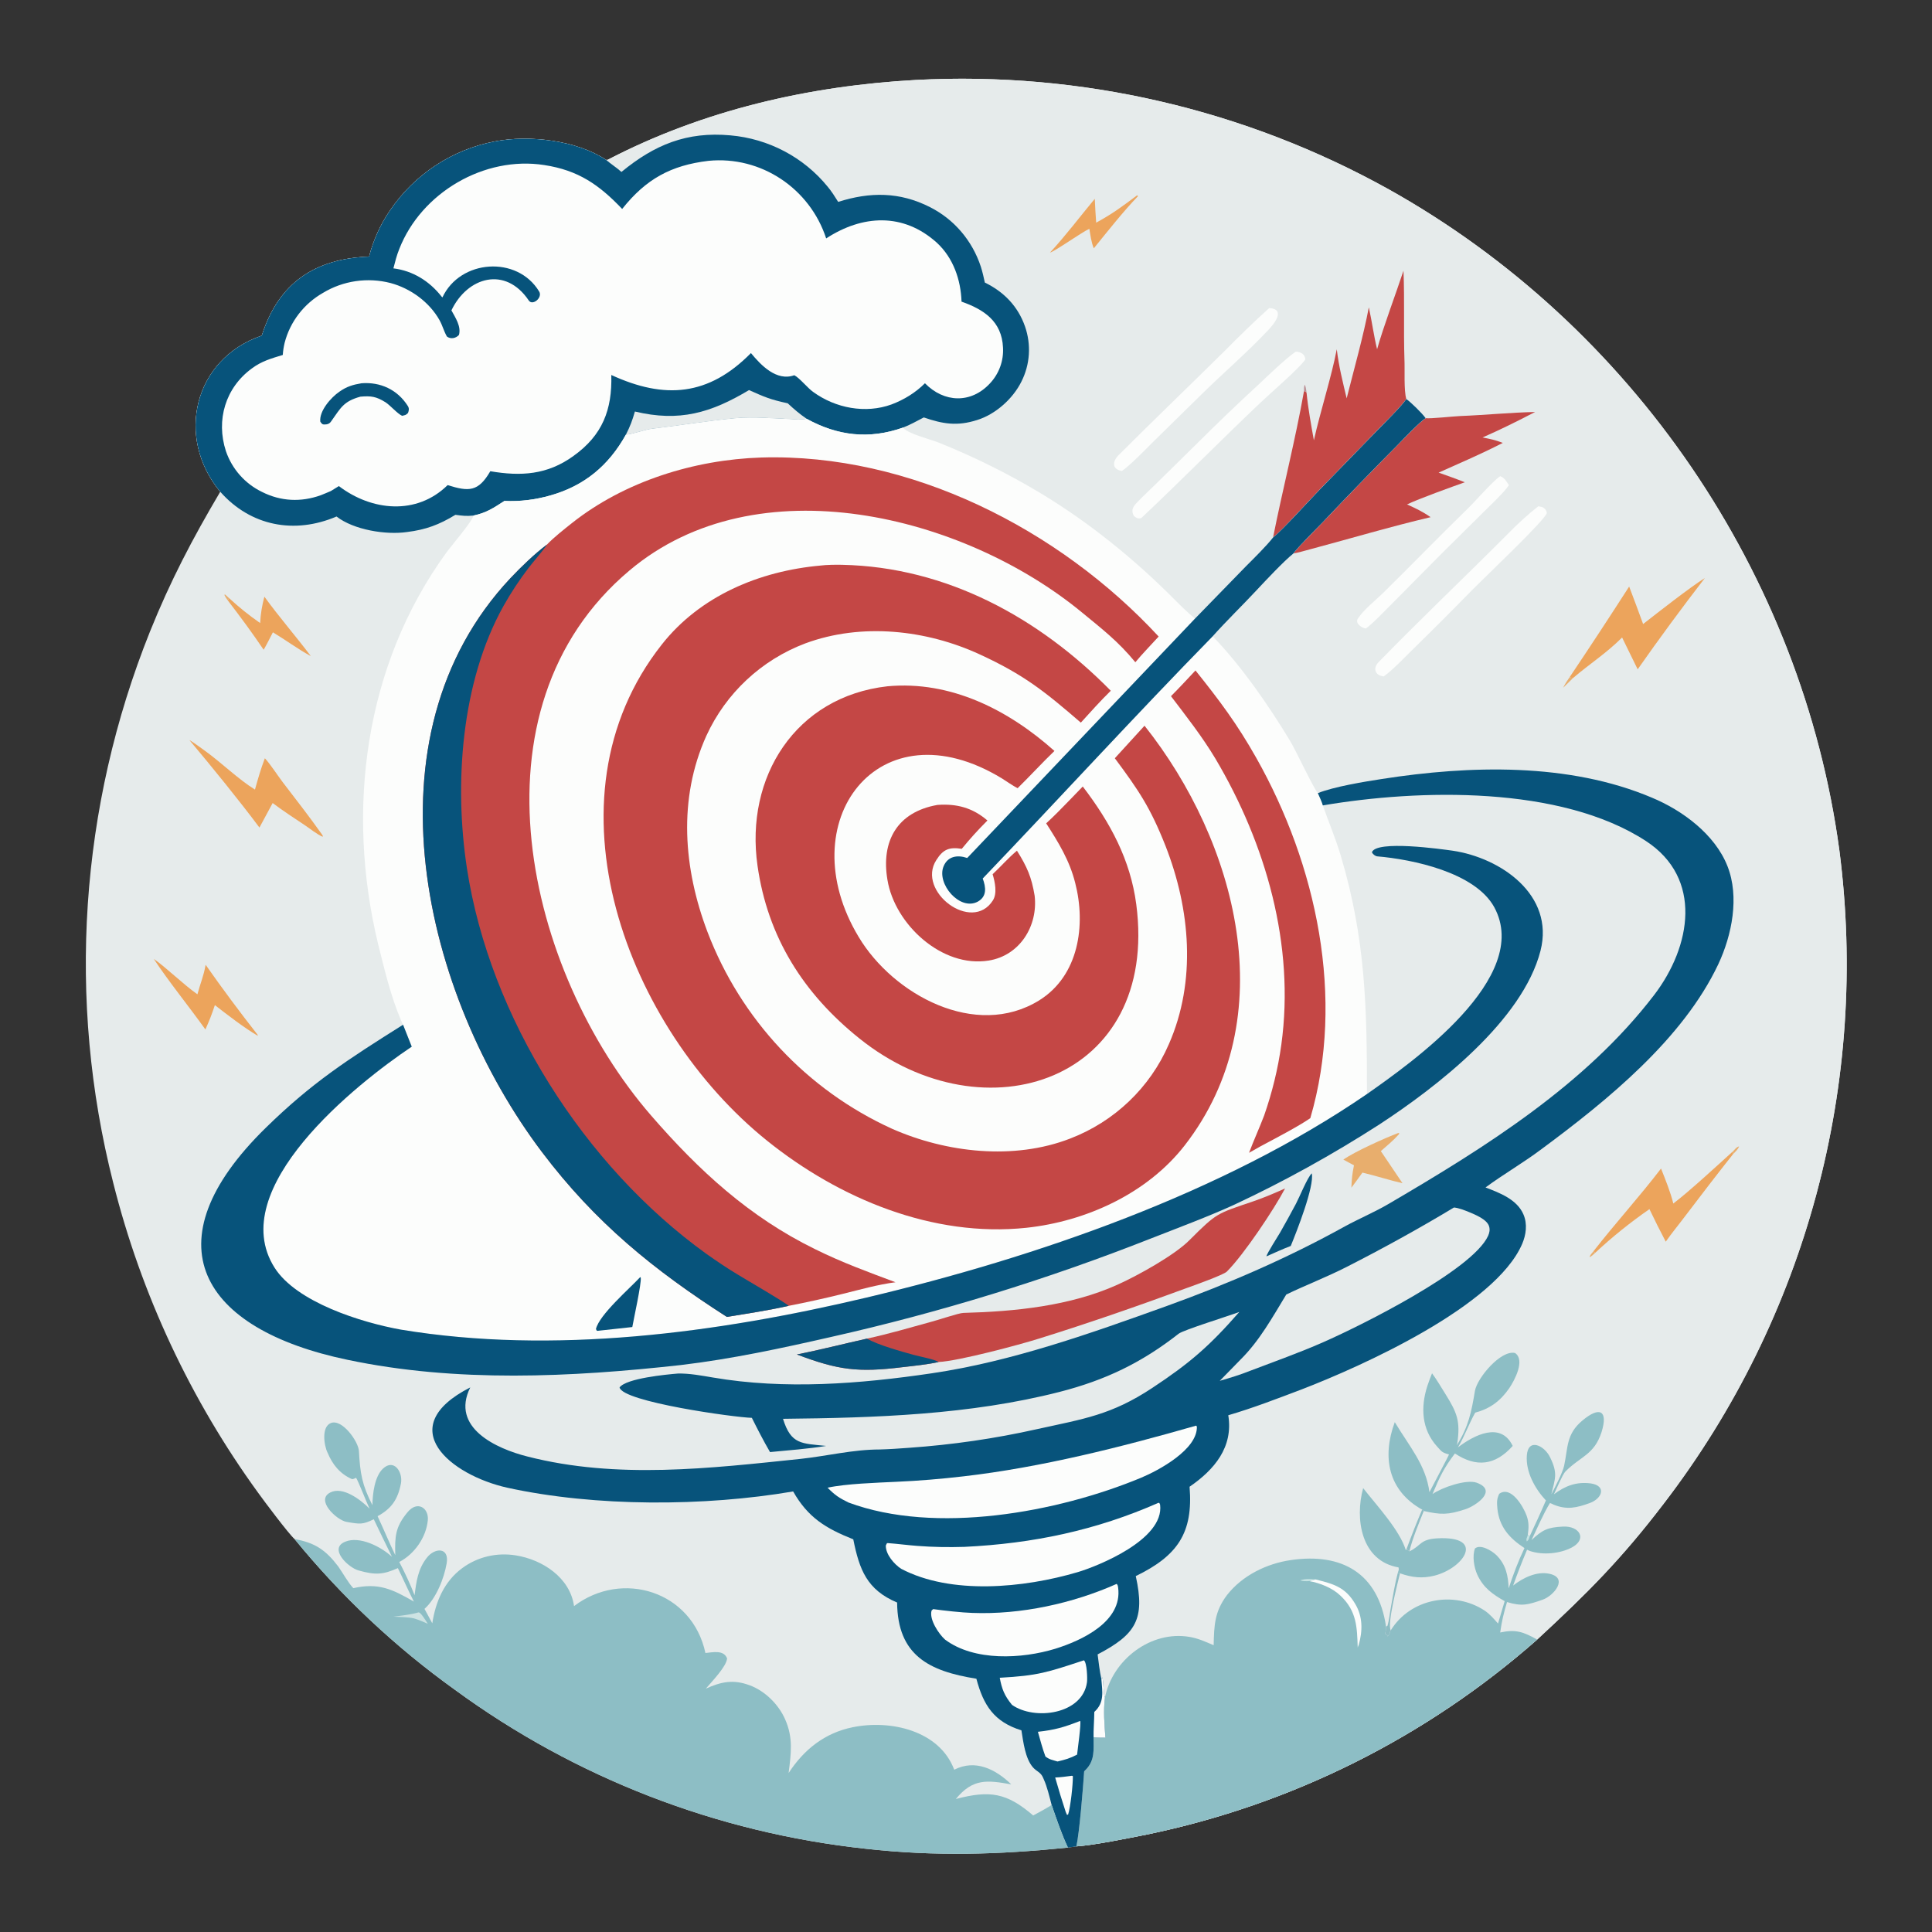 <?xml version="1.0" encoding="UTF-8"?>
<svg xmlns="http://www.w3.org/2000/svg" xmlns:xlink="http://www.w3.org/1999/xlink" width="32px" height="32px" viewBox="0 0 32 32" version="1.1">
<rect x="0" y="0" width="32" height="32" fill="#333333" stroke="none"/>
<defs>
<linearGradient id="linear0" gradientUnits="userSpaceOnUse" x1="217.518" y1="859.233" x2="219.886" y2="854.453" gradientTransform="matrix(0.031,0,0,0.031,0,0)">
<stop offset="0" style="stop-color:rgb(80.392%,89.02%,89.02%);stop-opacity:1;"/>
<stop offset="1" style="stop-color:rgb(93.725%,93.725%,94.118%);stop-opacity:1;"/>
</linearGradient>
</defs>
<g id="surface1">
<path style=" stroke:none;fill-rule:nonzero;fill:rgb(90.196%,92.157%,92.157%);fill-opacity:1;" d="M 10.039 2.648 C 10.047 2.648 10.055 2.648 10.062 2.648 C 11.645 1.824 13.398 1.422 15.172 1.324 C 17.902 1.18 20.617 1.809 23.004 3.137 C 27.035 5.391 29.844 9.5 30.465 14.078 C 30.965 17.93 29.922 21.82 27.559 24.902 C 26.859 25.82 26.293 26.387 25.461 27.156 C 23.621 28.777 21.391 29.891 18.988 30.387 C 18.672 30.449 18.141 30.559 17.828 30.582 L 17.688 30.602 C 16.535 30.719 15.496 30.75 14.336 30.621 C 11.875 30.355 9.531 29.449 7.535 27.988 C 6.543 27.277 5.652 26.438 4.879 25.492 C 4.781 25.406 4.363 24.848 4.277 24.727 C 3.156 23.184 2.34 21.441 1.875 19.59 C 1.105 16.559 1.32 13.363 2.484 10.461 C 2.824 9.617 3.184 8.93 3.648 8.145 C 2.902 7.246 3.207 5.945 4.336 5.559 C 4.613 4.688 5.211 4.285 6.113 4.25 C 6.184 3.977 6.301 3.715 6.461 3.484 C 6.863 2.891 7.484 2.48 8.188 2.344 C 8.762 2.23 9.551 2.324 10.039 2.648 Z M 10.039 2.648 "/>
<path style=" stroke:none;fill-rule:nonzero;fill:rgb(90.196%,92.157%,92.157%);fill-opacity:1;" d="M 10.039 2.648 C 10.047 2.648 10.055 2.648 10.062 2.648 C 11.645 1.824 13.398 1.422 15.172 1.324 C 17.902 1.18 20.617 1.809 23.004 3.137 C 27.035 5.391 29.844 9.5 30.465 14.078 C 30.965 17.93 29.922 21.82 27.559 24.902 C 26.859 25.82 26.293 26.387 25.461 27.156 C 23.621 28.777 21.391 29.891 18.988 30.387 C 18.672 30.449 18.141 30.559 17.828 30.582 C 17.879 30.359 17.941 29.59 17.957 29.34 C 17.965 29.328 17.977 29.32 17.984 29.312 C 18.137 29.156 18.113 28.98 18.113 28.773 C 18.156 28.781 18.258 28.781 18.309 28.781 C 18.293 28.555 18.273 28.348 18.301 28.117 C 18.273 28.051 18.285 27.891 18.258 27.781 L 18.242 27.809 C 18.215 27.691 18.195 27.52 18.18 27.402 C 18.816 27.07 18.969 26.816 18.812 26.105 C 19.5 25.77 19.766 25.395 19.703 24.625 C 20.113 24.344 20.43 23.969 20.344 23.441 C 20.758 23.32 21.16 23.164 21.562 23.012 C 22.555 22.629 24.766 21.637 25.211 20.605 C 25.277 20.453 25.301 20.273 25.234 20.117 C 25.129 19.867 24.84 19.758 24.605 19.668 C 24.895 19.453 25.234 19.258 25.535 19.031 C 26.617 18.23 27.875 17.211 28.461 15.969 C 28.688 15.484 28.812 14.855 28.613 14.348 C 28.406 13.82 27.867 13.422 27.359 13.211 C 25.984 12.629 24.34 12.676 22.891 12.902 C 22.609 12.945 22.086 13.031 21.828 13.137 C 21.75 13.047 21.465 12.43 21.367 12.27 C 21.016 11.688 20.559 11.027 20.086 10.539 C 20.309 10.289 20.586 10.02 20.816 9.773 C 20.973 9.605 21.258 9.301 21.422 9.168 C 21.496 9.062 21.801 8.762 21.91 8.648 C 22.32 8.215 22.734 7.789 23.152 7.367 C 23.238 7.277 23.523 6.98 23.613 6.926 C 23.559 6.848 23.367 6.66 23.293 6.609 C 23.219 6.723 22.93 7.008 22.82 7.121 L 21.863 8.105 C 21.695 8.277 21.234 8.789 21.086 8.902 C 20.98 9.039 20.762 9.254 20.633 9.383 L 19.793 10.246 C 19.664 10.141 19.555 10.031 19.438 9.914 C 18.781 9.254 18.031 8.648 17.234 8.168 C 16.695 7.844 16.133 7.566 15.551 7.332 C 15.391 7.27 15.035 7.184 14.957 7.082 C 14.395 7.281 13.875 7.219 13.363 6.938 C 13.262 6.957 13.18 6.949 13.078 6.941 C 12.789 6.93 12.484 6.902 12.195 6.926 C 11.73 6.969 11.266 7.047 10.801 7.102 C 10.688 7.113 10.461 7.199 10.367 7.199 C 10.082 7.711 9.68 8.047 9.113 8.207 C 8.867 8.277 8.613 8.309 8.355 8.297 C 8.172 8.414 8.062 8.492 7.844 8.539 C 7.723 8.551 7.664 8.543 7.543 8.527 C 7.273 8.691 7.055 8.773 6.742 8.812 C 6.391 8.863 5.859 8.777 5.574 8.555 C 4.879 8.852 4.152 8.715 3.648 8.145 C 2.902 7.246 3.207 5.945 4.336 5.559 C 4.613 4.688 5.211 4.285 6.113 4.25 C 6.184 3.977 6.301 3.715 6.461 3.484 C 6.863 2.891 7.484 2.48 8.188 2.344 C 8.762 2.23 9.551 2.324 10.039 2.648 Z M 10.039 2.648 "/>
<path style=" stroke:none;fill-rule:nonzero;fill:rgb(2.745%,32.549%,48.235%);fill-opacity:1;" d="M 10.293 2.848 C 10.84 2.398 11.375 2.176 12.098 2.242 C 12.727 2.297 13.309 2.602 13.707 3.09 C 13.77 3.164 13.832 3.262 13.883 3.344 C 14.41 3.176 14.902 3.176 15.402 3.43 C 15.805 3.633 16.105 3.988 16.246 4.418 C 16.273 4.504 16.293 4.59 16.312 4.68 C 16.625 4.832 16.859 5.07 16.977 5.406 C 17.082 5.707 17.062 6.035 16.918 6.32 C 16.777 6.605 16.488 6.863 16.184 6.957 C 15.855 7.062 15.617 7.023 15.301 6.914 C 15.195 6.969 15.062 7.043 14.957 7.082 C 14.395 7.281 13.875 7.219 13.363 6.938 C 13.262 6.957 13.18 6.949 13.078 6.941 C 12.789 6.93 12.484 6.902 12.195 6.926 C 11.73 6.969 11.266 7.047 10.801 7.102 C 10.688 7.113 10.461 7.199 10.367 7.199 C 10.082 7.711 9.68 8.047 9.113 8.207 C 8.867 8.277 8.613 8.309 8.355 8.297 C 8.172 8.414 8.062 8.492 7.844 8.539 C 7.723 8.551 7.664 8.543 7.543 8.527 C 7.273 8.691 7.055 8.773 6.742 8.812 C 6.391 8.863 5.859 8.777 5.574 8.555 C 4.879 8.852 4.152 8.715 3.648 8.145 C 2.902 7.246 3.207 5.945 4.336 5.559 C 4.613 4.688 5.211 4.285 6.113 4.25 C 6.184 3.977 6.301 3.715 6.461 3.484 C 6.863 2.891 7.484 2.48 8.188 2.344 C 8.762 2.23 9.551 2.324 10.039 2.648 C 10.121 2.719 10.215 2.777 10.293 2.848 Z M 10.293 2.848 "/>
<path style=" stroke:none;fill-rule:nonzero;fill:rgb(90.196%,92.157%,92.157%);fill-opacity:1;" d="M 12.406 6.461 C 12.668 6.578 12.758 6.617 13.047 6.68 C 13.156 6.781 13.238 6.852 13.363 6.938 C 13.262 6.957 13.18 6.949 13.078 6.941 C 12.789 6.93 12.484 6.902 12.195 6.926 C 11.73 6.969 11.266 7.047 10.801 7.102 C 10.688 7.113 10.461 7.199 10.367 7.199 C 10.438 7.059 10.473 6.965 10.516 6.816 C 11.25 6.992 11.773 6.84 12.406 6.461 Z M 12.406 6.461 "/>
<path style=" stroke:none;fill-rule:nonzero;fill:rgb(98.824%,99.216%,98.824%);fill-opacity:1;" d="M 11.734 2.664 C 12.605 2.578 13.414 3.121 13.684 3.949 C 14.281 3.559 14.961 3.516 15.52 4.023 C 15.789 4.273 15.914 4.633 15.926 4.996 C 16.293 5.125 16.594 5.32 16.613 5.758 C 16.625 5.977 16.547 6.191 16.395 6.352 C 16.082 6.688 15.637 6.672 15.32 6.348 C 15.164 6.504 14.973 6.621 14.766 6.699 C 14.336 6.855 13.84 6.762 13.469 6.492 C 13.379 6.43 13.242 6.258 13.156 6.215 C 12.863 6.32 12.605 6.051 12.438 5.848 C 11.734 6.562 11.008 6.617 10.125 6.211 C 10.141 6.785 9.98 7.207 9.5 7.551 C 9.066 7.867 8.625 7.891 8.121 7.805 C 7.922 8.148 7.766 8.145 7.414 8.035 C 6.902 8.539 6.156 8.465 5.613 8.051 L 5.48 8.133 C 5.426 8.156 5.371 8.18 5.312 8.203 C 4.984 8.32 4.652 8.305 4.34 8.148 C 4.059 8.012 3.844 7.77 3.742 7.473 C 3.574 6.957 3.734 6.422 4.172 6.102 C 4.336 5.98 4.492 5.938 4.684 5.879 C 4.688 5.809 4.699 5.742 4.715 5.676 C 4.805 5.328 5.035 5.031 5.348 4.852 C 5.684 4.648 6.09 4.59 6.469 4.688 C 6.801 4.777 7.113 5.004 7.281 5.305 C 7.332 5.398 7.348 5.477 7.402 5.574 C 7.465 5.621 7.551 5.605 7.602 5.547 C 7.641 5.406 7.543 5.262 7.477 5.141 C 7.742 4.586 8.371 4.402 8.758 4.977 C 8.82 5.07 8.992 4.93 8.93 4.828 C 8.566 4.227 7.621 4.297 7.328 4.926 L 7.312 4.91 C 7.113 4.656 6.836 4.484 6.516 4.445 C 6.543 4.34 6.57 4.23 6.613 4.125 C 6.977 3.191 8.023 2.578 9.016 2.734 C 9.578 2.82 9.922 3.059 10.305 3.461 C 10.699 2.965 11.113 2.738 11.734 2.664 Z M 11.734 2.664 "/>
<path style=" stroke:none;fill-rule:nonzero;fill:rgb(2.745%,32.549%,48.235%);fill-opacity:1;" d="M 5.988 6.348 C 6.301 6.324 6.582 6.453 6.754 6.723 C 6.781 6.766 6.773 6.797 6.758 6.84 C 6.719 6.879 6.711 6.875 6.66 6.887 C 6.586 6.855 6.469 6.719 6.387 6.664 C 6.23 6.566 6.145 6.555 5.969 6.57 C 5.688 6.648 5.645 6.754 5.484 6.98 C 5.457 7.02 5.422 7.031 5.371 7.031 C 5.332 7.031 5.324 7.008 5.305 6.984 C 5.285 6.805 5.484 6.582 5.621 6.488 C 5.742 6.402 5.848 6.371 5.988 6.348 Z M 5.988 6.348 "/>
<path style=" stroke:none;fill-rule:nonzero;fill:rgb(55.294%,74.51%,77.255%);fill-opacity:1;" d="M 25.695 24.75 C 25.754 24.637 25.879 24.398 25.906 24.281 C 25.973 23.973 25.938 23.754 26.211 23.527 C 26.5 23.285 26.637 23.367 26.527 23.719 C 26.406 24.098 26.176 24.121 25.926 24.375 C 25.879 24.426 25.777 24.668 25.738 24.75 C 25.926 24.609 26.113 24.539 26.348 24.57 C 26.613 24.609 26.539 24.82 26.332 24.895 C 26.117 24.973 25.953 25.012 25.734 24.922 C 25.715 24.91 25.691 24.902 25.672 24.895 C 25.562 25.074 25.461 25.312 25.367 25.508 C 25.547 25.34 25.633 25.297 25.887 25.285 C 26.16 25.27 26.297 25.492 26.031 25.633 C 25.836 25.734 25.551 25.762 25.336 25.688 C 25.32 25.68 25.309 25.676 25.293 25.668 C 25.211 25.863 25.133 26.062 25.062 26.262 C 25.23 26.129 25.457 26.023 25.66 26.066 C 25.984 26.133 25.738 26.43 25.551 26.496 C 25.305 26.582 25.207 26.609 24.961 26.535 C 24.906 26.723 24.875 26.844 24.848 27.039 C 25.109 26.984 25.227 27.027 25.461 27.156 C 23.621 28.777 21.391 29.891 18.988 30.387 C 18.672 30.449 18.141 30.559 17.828 30.582 C 17.879 30.359 17.941 29.59 17.957 29.34 C 17.965 29.328 17.977 29.32 17.984 29.312 C 18.137 29.156 18.113 28.98 18.113 28.773 C 18.156 28.781 18.258 28.781 18.309 28.781 C 18.293 28.555 18.273 28.348 18.301 28.117 C 18.426 27.492 19.062 27 19.707 27.113 C 19.848 27.137 19.973 27.195 20.102 27.25 C 20.109 26.922 20.117 26.691 20.324 26.418 C 20.578 26.094 20.98 25.898 21.379 25.84 C 22.227 25.715 22.828 26.059 22.957 26.941 C 22.949 26.996 22.961 27 22.941 27.062 L 22.988 27.09 L 22.977 27.109 C 23.031 27.059 23.012 27.039 23.035 27.004 C 23.359 26.477 24.078 26.34 24.59 26.676 C 24.68 26.738 24.742 26.812 24.812 26.891 L 24.922 26.52 C 24.723 26.406 24.57 26.301 24.469 26.082 C 24.414 25.961 24.383 25.773 24.43 25.648 C 24.52 25.57 24.707 25.684 24.781 25.754 C 24.941 25.91 24.98 26.094 24.988 26.309 C 25.062 26.082 25.148 25.855 25.25 25.641 C 25.004 25.48 24.832 25.293 24.801 24.984 C 24.793 24.883 24.789 24.832 24.832 24.742 C 25.027 24.602 25.23 24.953 25.285 25.102 C 25.328 25.223 25.32 25.305 25.305 25.426 L 25.34 25.438 C 25.434 25.238 25.52 25.051 25.605 24.852 C 25.422 24.656 25.27 24.379 25.289 24.109 C 25.309 23.809 25.582 23.941 25.676 24.141 C 25.805 24.406 25.758 24.488 25.695 24.75 Z M 25.695 24.75 "/>
<path style=" stroke:none;fill-rule:nonzero;fill:rgb(77.255%,89.02%,89.02%);fill-opacity:1;" d="M 25.305 25.426 L 25.34 25.438 C 25.32 25.488 25.328 25.5 25.289 25.531 C 25.273 25.488 25.289 25.48 25.305 25.426 Z M 25.305 25.426 "/>
<path style=" stroke:none;fill-rule:nonzero;fill:rgb(98.824%,99.216%,98.824%);fill-opacity:1;" d="M 21.789 26.16 C 22.078 26.234 22.281 26.281 22.449 26.57 C 22.574 26.781 22.57 27.016 22.504 27.246 C 22.496 27.262 22.492 27.273 22.488 27.289 C 22.477 26.953 22.473 26.684 22.203 26.43 C 22.07 26.301 21.863 26.219 21.684 26.188 Z M 21.789 26.16 "/>
<path style=" stroke:none;fill-rule:nonzero;fill:rgb(77.255%,89.02%,89.02%);fill-opacity:1;" d="M 21.684 26.188 C 21.637 26.191 21.574 26.191 21.535 26.176 C 21.621 26.145 21.695 26.152 21.789 26.16 Z M 21.684 26.188 "/>
<path style=" stroke:none;fill-rule:nonzero;fill:rgb(76.863%,27.843%,27.059%);fill-opacity:1;" d="M 23.246 4.484 C 23.266 4.965 23.246 5.473 23.262 5.953 C 23.27 6.117 23.25 6.469 23.293 6.609 C 23.219 6.723 22.93 7.008 22.82 7.121 L 21.863 8.105 C 21.695 8.277 21.234 8.789 21.086 8.902 C 21.246 8.098 21.453 7.297 21.598 6.48 L 21.621 6.48 L 21.641 6.508 C 21.664 6.75 21.719 7.055 21.762 7.293 C 21.867 6.82 22.059 6.223 22.141 5.785 C 22.176 6.074 22.238 6.316 22.305 6.598 C 22.422 6.133 22.586 5.551 22.672 5.09 C 22.723 5.32 22.754 5.559 22.809 5.785 C 22.91 5.422 23.121 4.863 23.246 4.484 Z M 23.246 4.484 "/>
<path style=" stroke:none;fill-rule:nonzero;fill:rgb(76.863%,27.843%,27.059%);fill-opacity:1;" d="M 23.613 6.926 C 23.688 6.938 24.078 6.895 24.184 6.891 C 24.59 6.875 25.023 6.832 25.426 6.824 C 25.125 6.98 24.867 7.109 24.555 7.246 C 24.695 7.273 24.758 7.285 24.891 7.336 C 24.508 7.531 24.211 7.656 23.828 7.828 C 23.973 7.879 24.117 7.93 24.262 7.988 C 24.051 8.062 23.496 8.262 23.305 8.355 C 23.453 8.422 23.562 8.473 23.695 8.566 C 23.027 8.723 22.375 8.918 21.715 9.094 C 21.625 9.117 21.512 9.152 21.422 9.168 C 21.496 9.062 21.801 8.762 21.91 8.648 C 22.32 8.215 22.734 7.789 23.152 7.367 C 23.238 7.277 23.523 6.98 23.613 6.926 Z M 23.613 6.926 "/>
<path style=" stroke:none;fill-rule:nonzero;fill:rgb(55.294%,74.51%,77.255%);fill-opacity:1;" d="M 24.129 23.938 C 24.324 23.629 24.371 23.387 24.43 23.035 C 24.469 22.82 24.859 22.355 25.094 22.41 C 25.266 22.527 25.086 22.863 24.996 22.996 C 24.848 23.207 24.68 23.332 24.434 23.398 C 24.328 23.586 24.254 23.797 24.148 23.973 C 24.414 23.77 24.859 23.539 25.055 23.949 C 24.766 24.273 24.453 24.309 24.098 24.074 C 23.914 24.316 23.844 24.465 23.727 24.746 C 23.883 24.637 24.289 24.496 24.461 24.559 C 24.816 24.691 24.438 24.941 24.277 24.996 C 23.98 25.094 23.867 25.09 23.582 25.027 L 23.555 25.004 C 22.992 24.691 22.887 24.133 23.102 23.555 C 23.34 23.953 23.617 24.262 23.676 24.715 C 23.711 24.645 24 24.102 24 24.09 C 23.883 24.059 23.879 24.043 23.801 23.957 C 23.547 23.676 23.527 23.312 23.641 22.957 C 23.664 22.887 23.691 22.816 23.719 22.746 C 23.805 22.863 23.867 22.973 23.941 23.09 C 24.133 23.398 24.191 23.539 24.137 23.906 C 24.133 23.918 24.133 23.926 24.129 23.938 Z M 24.129 23.938 "/>
<path style=" stroke:none;fill-rule:nonzero;fill:rgb(55.294%,74.51%,77.255%);fill-opacity:1;" d="M 22.578 24.648 C 22.805 24.938 23.184 25.344 23.285 25.676 L 23.297 25.656 L 23.344 25.695 C 23.539 25.605 23.516 25.496 23.801 25.48 C 24.613 25.434 24.25 25.973 23.758 26.098 C 23.555 26.148 23.387 26.129 23.188 26.059 L 23.152 26.051 C 23.168 26 23.172 26.008 23.164 25.961 C 22.543 25.855 22.438 25.156 22.578 24.648 Z M 22.578 24.648 "/>
<path style=" stroke:none;fill-rule:nonzero;fill:rgb(55.686%,73.725%,76.471%);fill-opacity:1;" d="M 23.152 26.051 L 23.188 26.059 C 23.152 26.215 22.973 26.887 23.035 27.004 C 23.012 27.039 23.031 27.059 22.977 27.109 L 22.988 27.09 L 22.941 27.062 C 22.961 27 22.949 26.996 22.957 26.941 L 22.98 26.93 C 23.008 26.84 23.02 26.711 23.039 26.613 C 23.074 26.426 23.102 26.238 23.152 26.051 Z M 23.152 26.051 "/>
<path style=" stroke:none;fill-rule:nonzero;fill:rgb(55.686%,73.725%,76.471%);fill-opacity:1;" d="M 23.555 25.004 L 23.582 25.027 C 23.5 25.234 23.395 25.48 23.344 25.695 L 23.297 25.656 C 23.379 25.434 23.461 25.223 23.555 25.004 Z M 23.555 25.004 "/>
<path style=" stroke:none;fill-rule:nonzero;fill:rgb(73.725%,57.647%,59.608%);fill-opacity:1;" d="M 21.598 6.48 C 21.598 6.434 21.594 6.406 21.613 6.371 C 21.633 6.426 21.633 6.453 21.641 6.508 L 21.621 6.48 Z M 21.598 6.48 "/>
<path style=" stroke:none;fill-rule:nonzero;fill:rgb(98.824%,99.216%,98.824%);fill-opacity:1;" d="M 25.477 8.387 C 25.551 8.391 25.605 8.418 25.621 8.496 C 25.594 8.613 24.594 9.559 24.398 9.758 C 24.059 10.105 23.711 10.453 23.359 10.797 C 23.262 10.895 23.027 11.133 22.918 11.203 C 22.773 11.188 22.734 11.066 22.836 10.965 C 23.535 10.246 24.266 9.555 24.973 8.844 C 25.121 8.691 25.312 8.516 25.477 8.387 Z M 25.477 8.387 "/>
<path style=" stroke:none;fill-rule:nonzero;fill:rgb(92.549%,64.314%,36.078%);fill-opacity:1;" d="M 27.215 10.336 C 27.465 10.141 27.988 9.73 28.238 9.574 C 27.855 10.07 27.484 10.574 27.125 11.086 C 27.039 10.91 26.953 10.734 26.867 10.559 C 26.602 10.824 26.328 10.996 26.055 11.23 L 25.996 11.219 C 26.332 10.719 26.66 10.219 26.984 9.715 C 27.062 9.922 27.141 10.129 27.215 10.336 Z M 27.215 10.336 "/>
<path style=" stroke:none;fill-rule:nonzero;fill:rgb(98.824%,99.216%,98.824%);fill-opacity:1;" d="M 21.461 5.824 C 21.543 5.828 21.613 5.863 21.621 5.953 C 21.52 6.102 21.055 6.5 20.887 6.66 C 20.223 7.289 19.566 7.957 18.902 8.582 C 18.844 8.594 18.828 8.582 18.781 8.547 C 18.734 8.461 18.758 8.402 18.82 8.336 C 18.922 8.227 19.035 8.125 19.141 8.02 L 19.801 7.371 C 20.145 7.027 20.496 6.691 20.852 6.363 C 21.035 6.191 21.262 5.969 21.461 5.824 Z M 21.461 5.824 "/>
<path style=" stroke:none;fill-rule:nonzero;fill:rgb(98.824%,99.216%,98.824%);fill-opacity:1;" d="M 21.023 5.102 C 21.305 5.121 21.098 5.371 21.008 5.465 C 20.656 5.84 20.266 6.172 19.902 6.531 L 19.082 7.336 C 18.957 7.461 18.715 7.711 18.582 7.801 C 18.418 7.773 18.422 7.648 18.523 7.543 C 19.105 6.961 19.695 6.395 20.281 5.816 C 20.52 5.574 20.77 5.328 21.023 5.102 Z M 21.023 5.102 "/>
<path style=" stroke:none;fill-rule:nonzero;fill:rgb(98.824%,99.216%,98.824%);fill-opacity:1;" d="M 24.848 7.887 C 24.922 7.914 24.949 7.973 24.992 8.035 C 24.922 8.145 24.715 8.34 24.609 8.445 L 23.871 9.176 L 23.035 10.02 C 22.945 10.109 22.711 10.355 22.621 10.41 C 22.547 10.398 22.445 10.324 22.488 10.25 C 22.586 10.098 22.773 9.953 22.906 9.824 C 23.371 9.367 23.824 8.898 24.289 8.445 C 24.422 8.32 24.719 7.973 24.848 7.887 Z M 24.848 7.887 "/>
<path style=" stroke:none;fill-rule:nonzero;fill:rgb(92.549%,64.314%,36.078%);fill-opacity:1;" d="M 28.703 19.07 L 28.707 19.113 C 28.441 19.449 28.18 19.789 27.922 20.129 C 27.82 20.266 27.684 20.43 27.59 20.566 C 27.496 20.387 27.406 20.207 27.32 20.027 C 27.004 20.246 26.703 20.488 26.422 20.75 L 26.391 20.727 C 26.75 20.266 27.156 19.82 27.512 19.355 C 27.582 19.531 27.672 19.754 27.715 19.934 C 27.984 19.73 28.438 19.309 28.703 19.07 Z M 28.703 19.07 "/>
<path style=" stroke:none;fill-rule:nonzero;fill:rgb(92.549%,64.314%,36.078%);fill-opacity:1;" d="M 18.836 3.234 C 18.84 3.238 18.844 3.246 18.848 3.25 C 18.613 3.492 18.332 3.848 18.117 4.113 C 18.074 4.012 18.062 3.898 18.043 3.789 C 17.898 3.859 17.477 4.16 17.391 4.184 C 17.664 3.887 17.879 3.598 18.133 3.293 C 18.137 3.422 18.148 3.559 18.156 3.688 C 18.43 3.539 18.59 3.418 18.836 3.234 Z M 18.836 3.234 "/>
<path style=" stroke:none;fill-rule:nonzero;fill:rgb(90.98%,68.235%,42.745%);fill-opacity:1;" d="M 25.996 11.219 L 26.055 11.23 L 25.891 11.391 C 25.926 11.32 25.953 11.281 25.996 11.219 Z M 25.996 11.219 "/>
<path style=" stroke:none;fill-rule:nonzero;fill:rgb(90.98%,68.235%,42.745%);fill-opacity:1;" d="M 28.703 19.07 C 28.742 19.031 28.758 19 28.805 18.988 C 28.785 19.039 28.75 19.07 28.707 19.113 Z M 28.703 19.07 "/>
<path style=" stroke:none;fill-rule:nonzero;fill:rgb(90.98%,68.235%,42.745%);fill-opacity:1;" d="M 26.391 20.727 L 26.422 20.75 C 26.387 20.785 26.371 20.797 26.332 20.824 C 26.328 20.793 26.367 20.758 26.391 20.727 Z M 26.391 20.727 "/>
<path style=" stroke:none;fill-rule:nonzero;fill:rgb(98.824%,99.216%,98.824%);fill-opacity:1;" d="M 23.293 6.609 C 23.367 6.66 23.559 6.848 23.613 6.926 C 23.523 6.98 23.238 7.277 23.152 7.367 C 22.734 7.789 22.32 8.215 21.91 8.648 C 21.801 8.762 21.496 9.062 21.422 9.168 C 21.258 9.301 20.973 9.605 20.816 9.773 C 20.586 10.02 20.309 10.289 20.086 10.539 C 20.559 11.027 21.016 11.688 21.367 12.27 C 21.465 12.43 21.75 13.047 21.828 13.137 C 21.848 13.18 21.902 13.301 21.91 13.34 C 22.008 13.621 22.121 13.883 22.207 14.172 C 22.621 15.559 22.641 16.703 22.641 18.121 C 20.25 19.762 17.164 20.824 14.352 21.492 C 11.883 22.078 9.168 22.441 6.641 22.023 C 5.988 21.906 4.91 21.57 4.547 20.996 C 3.719 19.688 5.898 17.953 6.82 17.336 L 6.676 16.973 C 6.664 16.953 6.656 16.93 6.645 16.906 C 6.473 16.508 6.363 16.039 6.262 15.633 C 5.727 13.418 6.035 11.023 7.391 9.156 C 7.488 9.023 7.809 8.652 7.844 8.539 C 8.062 8.492 8.172 8.414 8.355 8.297 C 8.613 8.309 8.867 8.277 9.113 8.207 C 9.68 8.047 10.082 7.711 10.367 7.199 C 10.461 7.199 10.688 7.113 10.801 7.102 C 11.266 7.047 11.73 6.969 12.195 6.926 C 12.484 6.902 12.789 6.93 13.078 6.941 C 13.18 6.949 13.262 6.957 13.363 6.938 C 13.875 7.219 14.395 7.281 14.957 7.082 C 15.035 7.184 15.391 7.27 15.551 7.332 C 16.133 7.566 16.695 7.844 17.234 8.168 C 18.031 8.648 18.781 9.254 19.438 9.914 C 19.555 10.031 19.664 10.141 19.793 10.246 L 20.633 9.383 C 20.762 9.254 20.98 9.039 21.086 8.902 C 21.234 8.789 21.695 8.277 21.863 8.105 L 22.82 7.121 C 22.93 7.008 23.219 6.723 23.293 6.609 Z M 23.293 6.609 "/>
<path style=" stroke:none;fill-rule:nonzero;fill:rgb(2.745%,32.549%,48.235%);fill-opacity:1;" d="M 23.293 6.609 C 23.367 6.66 23.559 6.848 23.613 6.926 C 23.523 6.98 23.238 7.277 23.152 7.367 C 22.734 7.789 22.32 8.215 21.91 8.648 C 21.801 8.762 21.496 9.062 21.422 9.168 C 21.258 9.301 20.973 9.605 20.816 9.773 C 20.586 10.02 20.309 10.289 20.086 10.539 C 18.801 11.852 17.547 13.223 16.277 14.551 C 16.332 14.699 16.348 14.848 16.195 14.934 C 15.898 15.094 15.508 14.637 15.629 14.348 C 15.699 14.18 15.859 14.156 16.02 14.211 L 19.793 10.246 L 20.633 9.383 C 20.762 9.254 20.98 9.039 21.086 8.902 C 21.234 8.789 21.695 8.277 21.863 8.105 L 22.82 7.121 C 22.93 7.008 23.219 6.723 23.293 6.609 Z M 23.293 6.609 "/>
<path style=" stroke:none;fill-rule:nonzero;fill:rgb(76.863%,27.843%,27.059%);fill-opacity:1;" d="M 9.059 9.02 C 9.172 8.902 9.344 8.766 9.473 8.664 C 10.344 7.973 11.5 7.613 12.609 7.578 C 15.074 7.504 17.543 8.762 19.191 10.543 C 19.074 10.672 18.914 10.836 18.805 10.969 C 18.523 10.625 18.254 10.418 17.922 10.145 C 15.965 8.531 12.539 7.668 10.426 9.449 C 7.691 11.75 8.719 16.094 10.785 18.477 C 11.574 19.387 12.41 20.156 13.496 20.688 C 13.953 20.914 14.363 21.062 14.832 21.238 C 14.535 21.277 14.25 21.359 13.961 21.43 C 13.664 21.504 13.363 21.57 13.062 21.629 C 12.734 21.703 12.375 21.758 12.039 21.812 C 10.828 21.035 9.863 20.254 8.977 19.082 C 7.012 16.48 5.984 12.211 8.453 9.578 C 8.633 9.387 8.852 9.176 9.059 9.02 Z M 9.059 9.02 "/>
<path style=" stroke:none;fill-rule:nonzero;fill:rgb(2.745%,32.549%,48.235%);fill-opacity:1;" d="M 9.059 9.02 L 9.051 9.035 C 8.961 9.16 8.855 9.277 8.758 9.402 C 8.602 9.605 8.461 9.82 8.336 10.043 C 7.637 11.301 7.52 12.984 7.734 14.383 C 8.113 16.852 9.676 19.312 11.703 20.77 C 11.875 20.891 12.047 21.008 12.223 21.113 C 12.348 21.191 13.012 21.574 13.062 21.629 C 12.734 21.703 12.375 21.758 12.039 21.812 C 10.828 21.035 9.863 20.254 8.977 19.082 C 7.012 16.48 5.984 12.211 8.453 9.578 C 8.633 9.387 8.852 9.176 9.059 9.02 Z M 9.059 9.02 "/>
<path style=" stroke:none;fill-rule:nonzero;fill:rgb(76.863%,27.843%,27.059%);fill-opacity:1;" d="M 13.594 9.367 C 13.676 9.355 13.863 9.352 13.949 9.355 C 15.68 9.391 17.211 10.234 18.398 11.441 C 18.23 11.605 18.062 11.793 17.902 11.969 C 17.309 11.457 16.961 11.176 16.23 10.84 C 15.344 10.43 14.27 10.312 13.34 10.656 C 12.613 10.93 12.023 11.48 11.699 12.188 C 11.227 13.234 11.32 14.387 11.719 15.438 C 12.27 16.883 13.367 18.055 14.773 18.695 C 15.676 19.094 16.793 19.219 17.723 18.859 C 18.457 18.578 19.047 18.016 19.359 17.297 C 19.82 16.25 19.715 15.059 19.305 14.012 C 19.055 13.379 18.863 13.094 18.465 12.559 C 18.629 12.379 18.793 12.199 18.957 12.02 C 20.48 13.938 21.27 16.852 19.621 18.973 C 19 19.77 17.988 20.23 17 20.336 C 15.449 20.5 13.898 19.852 12.707 18.895 C 10.395 17.039 8.93 13.25 10.961 10.676 C 11.594 9.871 12.578 9.457 13.594 9.367 Z M 13.594 9.367 "/>
<path style=" stroke:none;fill-rule:nonzero;fill:rgb(76.863%,27.843%,27.059%);fill-opacity:1;" d="M 14.699 11.367 C 15.746 11.27 16.703 11.758 17.465 12.438 C 17.262 12.633 17.062 12.852 16.855 13.055 C 16.777 13.016 16.672 12.941 16.598 12.895 C 14.551 11.645 13.074 13.617 14.223 15.52 C 14.793 16.473 16.16 17.219 17.211 16.57 C 17.871 16.16 17.988 15.32 17.809 14.625 C 17.715 14.25 17.531 13.953 17.328 13.637 C 17.453 13.523 17.582 13.391 17.699 13.27 L 17.934 13.027 C 18.391 13.625 18.723 14.242 18.82 14.977 C 19.203 17.891 16.32 18.871 14.238 17.203 C 13.305 16.457 12.715 15.52 12.547 14.34 C 12.336 12.871 13.176 11.539 14.699 11.367 Z M 14.699 11.367 "/>
<path style=" stroke:none;fill-rule:nonzero;fill:rgb(76.863%,27.843%,27.059%);fill-opacity:1;" d="M 19.801 11.105 C 20.199 11.602 20.492 11.992 20.809 12.555 C 21.805 14.32 22.285 16.531 21.703 18.52 C 21.508 18.656 21.102 18.867 20.883 18.984 L 20.688 19.094 C 20.766 18.887 20.859 18.684 20.938 18.477 C 21.07 18.098 21.168 17.703 21.223 17.301 C 21.449 15.656 20.969 13.977 20.129 12.562 C 19.914 12.203 19.648 11.863 19.395 11.531 C 19.531 11.395 19.668 11.246 19.801 11.105 Z M 19.801 11.105 "/>
<path style=" stroke:none;fill-rule:nonzero;fill:rgb(76.863%,27.843%,27.059%);fill-opacity:1;" d="M 15.527 13.332 C 15.848 13.309 16.109 13.379 16.355 13.59 C 16.188 13.758 16.078 13.879 15.93 14.059 C 15.723 14.027 15.621 14.066 15.508 14.246 C 15.176 14.762 16.098 15.461 16.445 14.914 C 16.52 14.797 16.48 14.609 16.441 14.48 C 16.582 14.348 16.691 14.219 16.844 14.09 C 17.012 14.359 17.086 14.527 17.137 14.836 C 17.195 15.336 16.891 15.828 16.375 15.91 C 15.605 16.035 14.82 15.312 14.699 14.574 C 14.59 13.934 14.859 13.449 15.527 13.332 Z M 15.527 13.332 "/>
<path style=" stroke:none;fill-rule:nonzero;fill:rgb(2.745%,32.549%,48.235%);fill-opacity:1;" d="M 10.605 21.152 L 10.613 21.164 C 10.625 21.262 10.5 21.828 10.473 21.98 L 9.895 22.043 C 9.875 22.035 9.887 22.043 9.871 22.012 C 9.926 21.777 10.422 21.348 10.605 21.152 Z M 10.605 21.152 "/>
<path style=" stroke:none;fill-rule:nonzero;fill:rgb(2.745%,32.549%,48.235%);fill-opacity:1;" d="M 21.828 13.137 C 22.086 13.031 22.609 12.945 22.891 12.902 C 24.34 12.676 25.984 12.629 27.359 13.211 C 27.867 13.422 28.406 13.82 28.613 14.348 C 28.812 14.855 28.688 15.484 28.461 15.969 C 27.875 17.211 26.617 18.23 25.535 19.031 C 25.234 19.258 24.895 19.453 24.605 19.668 C 24.84 19.758 25.129 19.867 25.234 20.117 C 25.301 20.273 25.277 20.453 25.211 20.605 C 24.766 21.637 22.555 22.629 21.562 23.012 C 21.16 23.164 20.758 23.32 20.344 23.441 C 20.43 23.969 20.113 24.344 19.703 24.625 C 19.766 25.395 19.5 25.77 18.812 26.105 C 18.969 26.816 18.816 27.07 18.18 27.402 C 18.195 27.52 18.215 27.691 18.242 27.809 L 18.258 27.781 C 18.285 27.891 18.273 28.051 18.301 28.117 C 18.273 28.348 18.293 28.555 18.309 28.781 C 18.258 28.781 18.156 28.781 18.113 28.773 C 18.113 28.98 18.137 29.156 17.984 29.312 C 17.977 29.32 17.965 29.328 17.957 29.34 C 17.941 29.59 17.879 30.359 17.828 30.582 L 17.688 30.602 C 17.586 30.387 17.496 30.121 17.418 29.895 C 17.383 29.762 17.344 29.594 17.289 29.473 L 17.277 29.445 C 17.238 29.352 17.172 29.344 17.109 29.273 C 16.98 29.125 16.949 28.852 16.918 28.66 C 16.465 28.52 16.289 28.246 16.172 27.805 C 15.387 27.68 14.867 27.418 14.859 26.543 C 14.359 26.332 14.234 26 14.133 25.496 C 13.68 25.316 13.383 25.137 13.137 24.703 C 11.672 24.953 9.863 24.961 8.402 24.641 C 7.469 24.434 6.488 23.645 7.789 22.98 C 7.457 23.648 8.223 23.996 8.738 24.125 C 10.219 24.504 11.762 24.32 13.258 24.164 C 13.695 24.117 14.129 24.008 14.57 24.008 C 14.727 24.004 14.898 23.992 15.059 23.98 C 15.77 23.93 16.477 23.828 17.172 23.672 C 17.953 23.5 18.406 23.438 19.086 22.988 C 19.707 22.578 20.035 22.293 20.527 21.73 C 20.363 21.793 19.605 22.027 19.523 22.09 C 18.91 22.57 18.312 22.859 17.547 23.055 C 16.066 23.434 14.496 23.484 12.969 23.5 C 13.102 23.93 13.277 23.906 13.684 23.949 C 13.398 23.996 13.047 24.023 12.754 24.051 C 12.645 23.863 12.551 23.68 12.453 23.484 C 12.168 23.477 10.309 23.219 10.262 22.98 C 10.375 22.828 11.039 22.766 11.23 22.75 C 11.418 22.746 11.625 22.785 11.809 22.816 C 13 23.02 14.242 22.922 15.434 22.746 C 16.758 22.551 18.074 22.082 19.332 21.629 C 20.348 21.262 21.332 20.836 22.277 20.312 C 22.512 20.184 22.773 20.074 23.004 19.938 C 24.605 19 26.258 17.969 27.398 16.48 C 28.012 15.676 28.207 14.547 27.262 13.93 C 25.848 13.008 23.5 13.07 21.91 13.34 C 21.902 13.301 21.848 13.18 21.828 13.137 Z M 21.828 13.137 "/>
<path style=" stroke:none;fill-rule:nonzero;fill:rgb(98.824%,99.216%,98.824%);fill-opacity:1;" d="M 18.242 27.809 L 18.258 27.781 C 18.285 27.891 18.273 28.051 18.301 28.117 C 18.273 28.348 18.293 28.555 18.309 28.781 C 18.258 28.781 18.156 28.781 18.113 28.773 C 18.109 28.676 18.125 28.469 18.125 28.355 C 18.297 28.199 18.258 28.02 18.242 27.809 Z M 18.242 27.809 "/>
<path style=" stroke:none;fill-rule:nonzero;fill:rgb(90.196%,92.157%,92.157%);fill-opacity:1;" d="M 24.082 20 C 24.164 20.008 24.25 20.043 24.328 20.074 C 24.43 20.117 24.629 20.195 24.664 20.312 C 24.68 20.367 24.672 20.414 24.648 20.469 C 24.387 21.043 22.508 21.973 21.91 22.234 C 21.52 22.406 21.109 22.551 20.711 22.703 C 20.535 22.773 20.379 22.82 20.203 22.871 C 20.316 22.758 20.43 22.637 20.543 22.523 C 20.863 22.207 21.074 21.82 21.305 21.441 C 21.629 21.285 21.984 21.148 22.305 20.984 C 22.902 20.68 23.512 20.344 24.082 20 Z M 24.082 20 "/>
<path style=" stroke:none;fill-rule:nonzero;fill:rgb(98.824%,99.216%,98.824%);fill-opacity:1;" d="M 19.812 23.613 L 19.824 23.629 C 19.836 24.008 19.191 24.355 18.898 24.477 C 17.516 25.051 15.496 25.422 14.055 24.887 C 13.895 24.809 13.832 24.766 13.707 24.641 C 14.016 24.574 14.523 24.559 14.848 24.543 C 15.219 24.527 15.586 24.496 15.957 24.453 C 17.242 24.305 18.57 23.969 19.812 23.613 Z M 19.812 23.613 "/>
<path style=" stroke:none;fill-rule:nonzero;fill:rgb(98.824%,99.216%,98.824%);fill-opacity:1;" d="M 19.188 24.891 L 19.203 24.895 C 19.207 24.902 19.211 24.91 19.215 24.922 C 19.289 25.504 18.168 25.945 17.852 26.039 C 16.953 26.305 15.75 26.418 14.926 25.984 C 14.812 25.91 14.668 25.746 14.672 25.598 C 14.688 25.57 14.684 25.555 14.711 25.559 C 14.863 25.57 15.043 25.594 15.195 25.605 C 15.453 25.625 15.715 25.629 15.973 25.621 C 17.109 25.566 18.152 25.348 19.188 24.891 Z M 19.188 24.891 "/>
<path style=" stroke:none;fill-rule:nonzero;fill:rgb(98.824%,99.216%,98.824%);fill-opacity:1;" d="M 18.496 26.234 C 18.516 26.258 18.516 26.27 18.52 26.297 C 18.594 26.859 17.918 27.172 17.477 27.309 C 16.926 27.477 16.137 27.52 15.652 27.156 C 15.547 27.062 15.387 26.82 15.43 26.676 C 15.438 26.668 15.445 26.66 15.457 26.652 C 15.625 26.676 15.945 26.711 16.105 26.715 C 16.906 26.746 17.766 26.559 18.496 26.234 Z M 18.496 26.234 "/>
<path style=" stroke:none;fill-rule:nonzero;fill:rgb(98.824%,99.216%,98.824%);fill-opacity:1;" d="M 17.953 27.5 C 18.004 27.539 18.012 27.801 18.004 27.863 C 17.93 28.398 17.133 28.5 16.762 28.238 C 16.637 28.086 16.594 27.977 16.559 27.789 C 17.195 27.754 17.348 27.699 17.953 27.5 Z M 17.953 27.5 "/>
<path style=" stroke:none;fill-rule:nonzero;fill:rgb(98.824%,99.216%,98.824%);fill-opacity:1;" d="M 17.891 28.504 C 17.91 28.547 17.848 28.98 17.84 29.062 C 17.719 29.125 17.645 29.145 17.516 29.176 C 17.426 29.148 17.391 29.148 17.316 29.094 C 17.266 28.961 17.23 28.82 17.191 28.684 C 17.477 28.652 17.621 28.609 17.891 28.504 Z M 17.891 28.504 "/>
<path style=" stroke:none;fill-rule:nonzero;fill:rgb(98.824%,99.216%,98.824%);fill-opacity:1;" d="M 17.742 29.414 C 17.754 29.41 17.762 29.414 17.77 29.418 C 17.773 29.551 17.73 29.938 17.691 30.055 L 17.672 30.059 L 17.652 30.012 C 17.59 29.824 17.531 29.633 17.477 29.441 C 17.566 29.438 17.652 29.426 17.742 29.414 Z M 17.742 29.414 "/>
<path style=" stroke:none;fill-rule:nonzero;fill:rgb(55.294%,74.51%,77.255%);fill-opacity:1;" d="M 6.121 24.988 C 6.07 24.883 5.938 24.539 5.898 24.477 C 5.875 24.488 5.859 24.496 5.832 24.5 C 5.629 24.41 5.508 24.258 5.426 24.062 C 5.367 23.945 5.32 23.633 5.48 23.57 C 5.668 23.496 5.938 23.879 5.945 24.035 C 5.965 24.402 5.996 24.594 6.168 24.93 C 6.172 24.742 6.203 24.461 6.34 24.328 C 6.523 24.152 6.676 24.379 6.641 24.57 C 6.59 24.836 6.484 24.988 6.254 25.113 C 6.348 25.312 6.453 25.566 6.547 25.758 C 6.539 25.445 6.547 25.293 6.75 25.047 C 6.914 24.848 7.105 24.977 7.086 25.18 C 7.059 25.465 6.863 25.742 6.613 25.871 C 6.703 26.043 6.797 26.242 6.867 26.422 C 6.895 26.199 6.922 25.988 7.07 25.801 C 7.199 25.633 7.445 25.621 7.398 25.895 C 7.355 26.145 7.223 26.477 7.031 26.648 L 7.16 26.887 C 7.215 26.531 7.355 26.195 7.656 25.973 C 7.91 25.785 8.23 25.711 8.543 25.762 C 8.984 25.832 9.441 26.129 9.508 26.602 C 10.305 25.996 11.465 26.355 11.684 27.379 C 11.809 27.367 11.988 27.324 12.043 27.469 C 12.031 27.605 11.793 27.848 11.691 27.969 C 11.945 27.855 12.145 27.812 12.418 27.914 C 12.672 28.008 12.895 28.23 13.004 28.477 C 13.141 28.785 13.102 29.043 13.062 29.367 C 13.316 28.977 13.66 28.703 14.121 28.609 C 14.746 28.48 15.559 28.66 15.805 29.312 C 16.156 29.133 16.492 29.305 16.75 29.555 C 16.352 29.484 16.113 29.453 15.832 29.797 C 16.398 29.648 16.676 29.695 17.113 30.07 C 17.164 30.043 17.387 29.922 17.418 29.895 C 17.496 30.121 17.586 30.387 17.688 30.602 C 16.535 30.719 15.496 30.75 14.336 30.621 C 11.875 30.355 9.531 29.449 7.535 27.988 C 6.543 27.277 5.652 26.438 4.879 25.492 C 5.215 25.551 5.395 25.672 5.602 25.945 C 5.68 26.055 5.766 26.215 5.852 26.305 C 6.266 26.211 6.496 26.32 6.855 26.527 C 6.762 26.344 6.68 26.156 6.59 25.973 C 6.344 26.082 6.219 26.09 5.941 26.012 C 5.773 25.969 5.434 25.648 5.719 25.535 C 5.953 25.438 6.305 25.613 6.492 25.785 C 6.391 25.578 6.289 25.371 6.191 25.164 C 6.004 25.254 5.965 25.246 5.738 25.207 C 5.574 25.176 5.219 24.844 5.473 24.719 C 5.676 24.617 5.965 24.832 6.121 24.988 Z M 6.121 24.988 "/>
<path style=" stroke:none;fill-rule:nonzero;fill:url(#linear0);" d="M 6.93 26.707 C 6.969 26.699 7.059 26.855 7.086 26.895 C 7.004 26.859 6.941 26.832 6.855 26.805 C 6.762 26.785 6.617 26.781 6.516 26.777 C 6.66 26.758 6.789 26.746 6.93 26.707 Z M 6.93 26.707 "/>
<path style=" stroke:none;fill-rule:nonzero;fill:rgb(2.745%,32.549%,48.235%);fill-opacity:1;" d="M 22.641 18.121 C 23.379 17.602 25.383 16.195 24.75 15.027 C 24.434 14.449 23.398 14.234 22.812 14.184 C 22.777 14.18 22.738 14.148 22.723 14.117 C 22.793 13.91 23.887 14.066 24.059 14.09 C 24.855 14.207 25.75 14.82 25.516 15.746 C 25.219 16.906 23.797 18.004 22.84 18.629 C 22.074 19.121 21.273 19.566 20.445 19.953 C 20.02 20.148 19.504 20.34 19.066 20.512 C 17.344 21.191 15.57 21.738 13.762 22.145 C 12.941 22.332 12.125 22.508 11.281 22.609 C 9.453 22.812 7.559 22.902 5.758 22.523 C 3.324 22.016 2.453 20.586 4.402 18.68 C 5.172 17.926 5.77 17.543 6.676 16.973 L 6.82 17.336 C 5.898 17.953 3.719 19.688 4.547 20.996 C 4.91 21.57 5.988 21.906 6.641 22.023 C 9.168 22.441 11.883 22.078 14.352 21.492 C 17.164 20.824 20.25 19.762 22.641 18.121 Z M 22.641 18.121 "/>
<path style=" stroke:none;fill-rule:nonzero;fill:rgb(76.863%,27.843%,27.059%);fill-opacity:1;" d="M 14.359 22.172 C 14.719 22.094 15.066 21.992 15.418 21.895 C 15.516 21.871 15.883 21.746 15.957 21.746 C 16.809 21.723 17.719 21.633 18.504 21.281 C 18.836 21.133 19.457 20.789 19.703 20.539 C 20.16 20.082 20.152 20.105 20.758 19.898 C 20.938 19.836 21.113 19.762 21.285 19.684 C 21.105 20.027 20.602 20.781 20.32 21.062 C 20.262 21.117 19.781 21.289 19.672 21.328 C 18.855 21.629 18.035 21.914 17.207 22.172 C 16.887 22.273 15.879 22.543 15.547 22.559 C 15.379 22.598 15.121 22.625 14.945 22.645 C 14.215 22.734 13.887 22.695 13.199 22.434 C 13.562 22.363 13.992 22.254 14.359 22.172 Z M 14.359 22.172 "/>
<path style=" stroke:none;fill-rule:nonzero;fill:rgb(2.745%,32.549%,48.235%);fill-opacity:1;" d="M 13.199 22.434 C 13.562 22.363 13.992 22.254 14.359 22.172 C 14.543 22.277 14.922 22.383 15.133 22.441 C 15.234 22.469 15.473 22.512 15.547 22.559 C 15.379 22.598 15.121 22.625 14.945 22.645 C 14.215 22.734 13.887 22.695 13.199 22.434 Z M 13.199 22.434 "/>
<path style=" stroke:none;fill-rule:nonzero;fill:rgb(92.549%,64.314%,36.078%);fill-opacity:1;" d="M 3.137 12.258 C 3.203 12.293 3.336 12.395 3.398 12.438 C 3.664 12.629 3.945 12.906 4.223 13.078 C 4.273 12.898 4.32 12.734 4.387 12.559 C 4.477 12.656 4.598 12.844 4.684 12.957 C 4.902 13.242 5.125 13.527 5.332 13.82 L 5.348 13.848 L 5.344 13.859 C 5.25 13.82 5.133 13.723 5.043 13.664 C 4.867 13.547 4.688 13.43 4.516 13.301 L 4.297 13.707 C 3.969 13.266 3.492 12.68 3.137 12.258 Z M 3.137 12.258 "/>
<path style=" stroke:none;fill-rule:nonzero;fill:rgb(92.549%,64.314%,36.078%);fill-opacity:1;" d="M 2.547 15.883 C 2.738 16.012 3.031 16.301 3.27 16.469 C 3.316 16.293 3.371 16.176 3.406 15.98 C 3.68 16.371 3.965 16.754 4.262 17.133 C 4.27 17.145 4.266 17.137 4.27 17.156 C 4.043 17.023 3.77 16.812 3.559 16.648 C 3.508 16.801 3.469 16.902 3.402 17.051 C 3.137 16.68 2.789 16.25 2.547 15.883 Z M 2.547 15.883 "/>
<path style=" stroke:none;fill-rule:nonzero;fill:rgb(92.549%,64.314%,36.078%);fill-opacity:1;" d="M 4.379 9.883 C 4.637 10.238 4.902 10.539 5.148 10.867 C 4.926 10.746 4.734 10.602 4.52 10.473 C 4.469 10.57 4.422 10.668 4.367 10.762 C 4.168 10.469 3.992 10.23 3.773 9.945 L 3.793 9.906 C 3.969 10.066 4.109 10.18 4.309 10.32 C 4.316 10.172 4.34 10.027 4.379 9.883 Z M 4.379 9.883 "/>
<path style=" stroke:none;fill-rule:nonzero;fill:rgb(90.98%,68.235%,42.745%);fill-opacity:1;" d="M 23.16 18.766 L 23.176 18.77 L 23.172 18.785 C 23.082 18.887 22.973 18.977 22.871 19.066 L 23.23 19.598 C 23.023 19.551 22.785 19.473 22.566 19.422 C 22.508 19.504 22.445 19.59 22.383 19.672 C 22.391 19.512 22.395 19.457 22.426 19.301 L 22.25 19.207 C 22.438 19.074 22.941 18.848 23.16 18.766 Z M 23.16 18.766 "/>
<path style=" stroke:none;fill-rule:nonzero;fill:rgb(2.745%,32.549%,48.235%);fill-opacity:1;" d="M 21.727 19.434 C 21.773 19.648 21.477 20.398 21.379 20.637 C 21.254 20.684 21.102 20.754 20.977 20.809 C 20.973 20.777 21.172 20.469 21.203 20.414 C 21.293 20.258 21.379 20.098 21.465 19.938 C 21.531 19.812 21.652 19.508 21.727 19.434 Z M 21.727 19.434 "/>
<path style=" stroke:none;fill-rule:nonzero;fill:rgb(90.98%,68.235%,42.745%);fill-opacity:1;" d="M 3.773 9.945 C 3.742 9.902 3.738 9.898 3.715 9.852 L 3.73 9.848 L 3.793 9.906 Z M 3.773 9.945 "/>
</g>
</svg>
